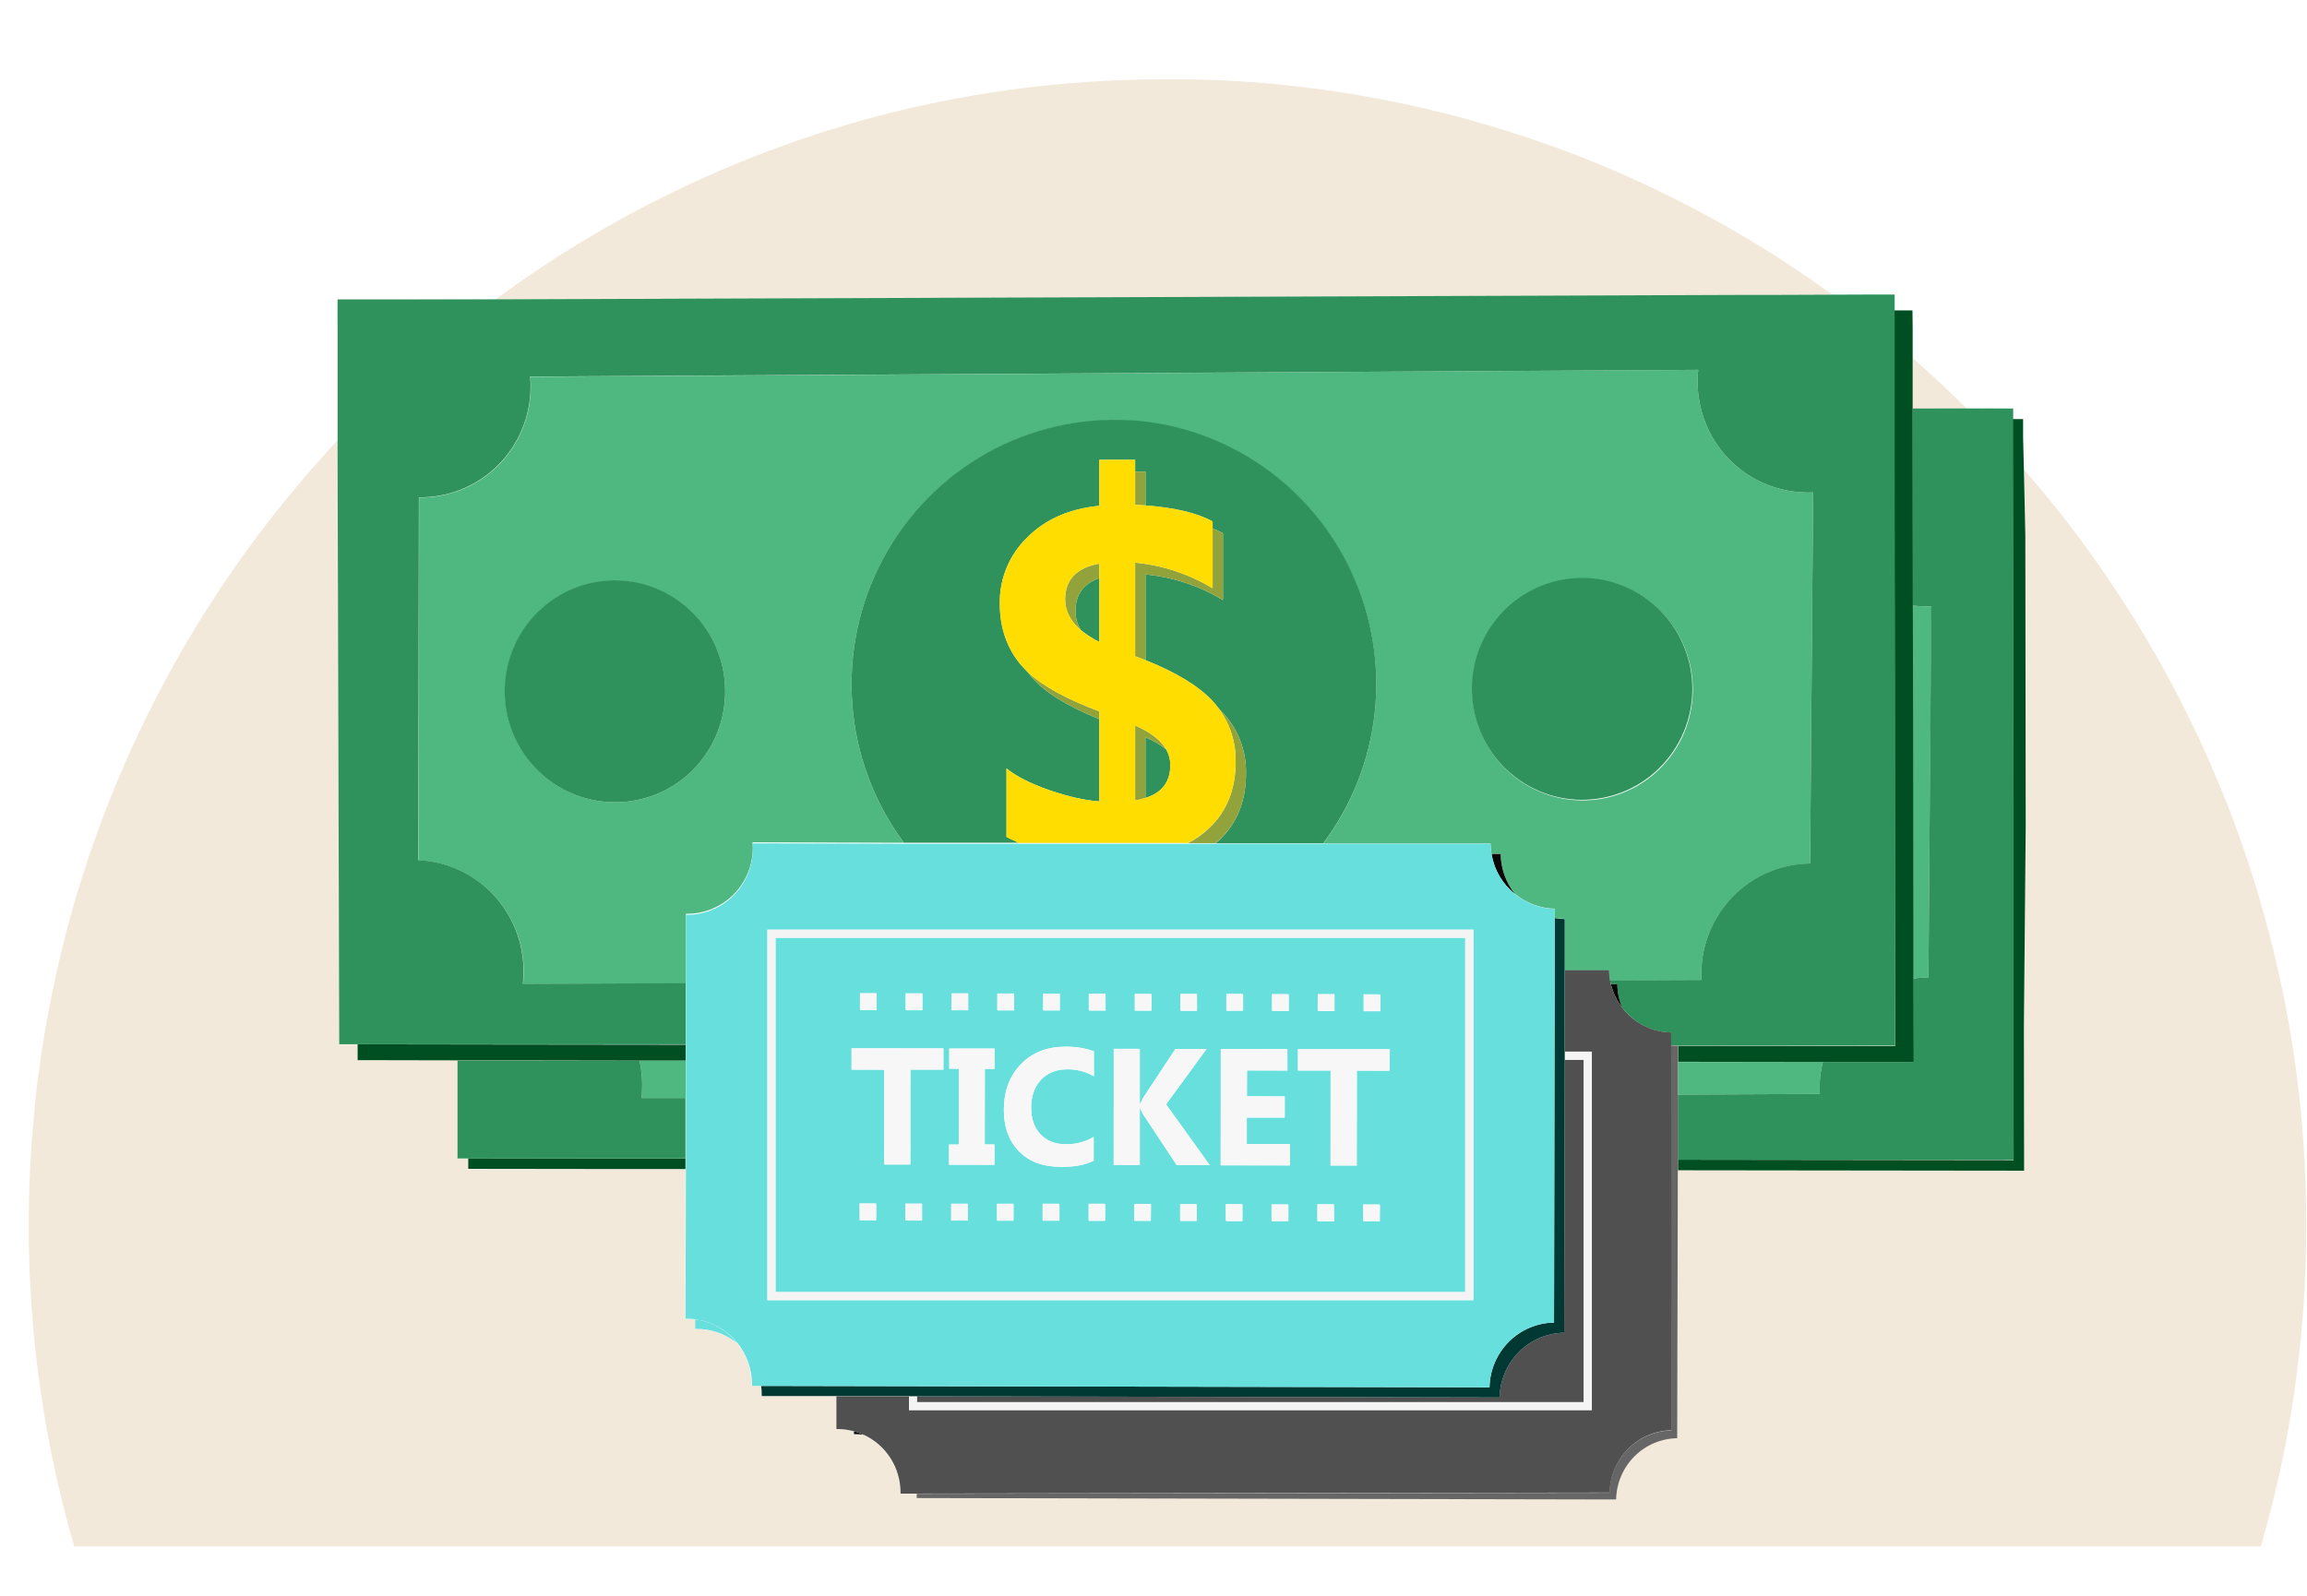 <svg width="198" height="137" viewBox="0 0 198 137" fill="none" xmlns="http://www.w3.org/2000/svg">
<g clip-path="url(#clip0_421_246)">
<path d="M228.423 509.464V107.857H254.182V509.464H228.423ZM296.749 240.419C295.493 227.764 290.1 217.933 280.57 210.926C271.042 203.918 258.109 200.415 241.773 200.415C230.674 200.415 221.302 201.984 213.658 205.121C206.013 208.155 200.149 212.39 196.065 217.828C192.086 223.268 190.097 229.437 190.097 236.341C189.887 242.093 191.091 247.111 193.71 251.4C196.431 255.688 200.149 259.401 204.862 262.538C209.574 265.571 215.018 268.239 221.198 270.539C227.375 272.735 233.972 274.618 240.989 276.187L269.889 283.09C283.921 286.228 296.801 290.411 308.529 295.639C320.258 300.869 330.414 307.3 339.002 314.935C347.589 322.571 354.238 331.565 358.95 341.918C363.767 352.273 366.228 364.144 366.333 377.529C366.228 397.191 361.202 414.238 351.253 428.672C341.41 442.999 327.168 454.138 308.529 462.086C289.995 469.931 267.639 473.853 241.459 473.853C215.49 473.853 192.872 469.877 173.603 461.929C154.441 453.981 139.466 442.216 128.681 426.633C118 410.945 112.397 391.544 111.874 368.43H177.687C178.42 379.203 181.51 388.197 186.954 395.413C192.506 402.526 199.887 407.912 209.102 411.572C218.423 415.128 228.946 416.906 240.674 416.906C252.193 416.906 262.193 415.233 270.675 411.886C279.261 408.539 285.912 403.885 290.623 397.923C295.335 391.963 297.692 385.111 297.692 377.373C297.692 370.157 295.545 364.09 291.251 359.175C287.062 354.259 280.885 350.076 272.717 346.624C264.654 343.174 254.758 340.037 243.031 337.212L208.003 328.428C180.882 321.839 159.467 311.537 143.76 297.522C128.052 283.508 120.251 264.631 120.356 240.89C120.251 221.436 125.435 204.442 135.906 189.904C146.482 175.367 160.986 164.019 179.416 155.862C197.845 147.704 218.789 143.625 242.245 143.625C266.12 143.625 286.957 147.704 304.76 155.862C322.666 164.019 336.594 175.367 346.542 189.904C356.49 204.442 361.62 221.28 361.935 240.419H296.749Z" fill="#92A33B"/>
<path d="M227.537 508.468V106.862H253.296V508.468H227.537ZM295.864 239.423C294.606 226.769 289.215 216.938 279.685 209.93C270.156 202.924 257.223 199.419 240.888 199.419C229.789 199.419 220.415 200.989 212.772 204.126C205.127 207.159 199.263 211.394 195.179 216.833C191.2 222.271 189.212 228.443 189.212 235.344C189.002 241.096 190.206 246.117 192.824 250.405C195.546 254.692 199.263 258.405 203.977 261.544C208.688 264.576 214.133 267.242 220.312 269.543C226.489 271.74 233.087 273.622 240.102 275.19L269.004 282.094C283.036 285.231 295.915 289.415 307.644 294.645C319.372 299.873 329.529 306.305 338.116 313.941C346.702 321.574 353.353 330.568 358.064 340.923C362.881 351.277 365.343 363.147 365.448 376.534C365.343 396.196 360.316 413.243 350.368 427.675C340.525 442.005 326.283 453.143 307.644 461.091C289.11 468.934 266.752 472.856 240.573 472.856C214.604 472.856 191.986 468.883 172.718 460.935C153.555 452.985 138.581 441.219 127.795 425.636C117.114 409.948 111.512 390.549 110.988 367.435H176.802C177.535 378.208 180.624 387.202 186.069 394.418C191.62 401.529 199.002 406.916 208.217 410.577C217.535 414.132 228.06 415.91 239.789 415.91C251.307 415.91 261.307 414.237 269.79 410.89C278.375 407.543 285.026 402.89 289.738 396.928C294.45 390.967 296.806 384.116 296.806 376.376C296.806 369.16 294.659 363.095 290.366 358.18C286.177 353.264 279.999 349.081 271.832 345.629C263.769 342.178 253.872 339.04 242.144 336.216L207.118 327.431C179.996 320.842 158.582 310.54 142.874 296.526C127.167 282.511 119.366 263.634 119.47 239.894C119.366 220.441 124.549 203.446 135.02 188.909C145.597 174.372 160.1 163.024 178.531 154.866C196.96 146.709 217.904 142.63 241.359 142.63C265.235 142.63 286.072 146.709 303.875 154.866C321.781 163.024 335.708 174.372 345.656 188.909C355.604 203.446 360.734 220.283 361.049 239.423H295.864Z" fill="#FFDD00"/>
<path d="M197.504 95.716C196.895 89.269 195.65 82.899 193.79 76.701C193.598 76.019 193.372 75.337 193.164 74.673C192.817 73.607 192.452 72.559 192.088 71.527C191.723 70.496 191.481 69.902 191.168 69.081C190.96 68.539 190.734 67.997 190.508 67.455C190.282 66.914 189.935 66.092 189.64 65.41C187.826 61.271 185.727 57.265 183.356 53.421C182.991 52.827 182.609 52.233 182.227 51.639C181.584 50.643 180.942 49.664 180.266 48.703C179.119 47.06 177.922 45.434 176.672 43.861C175.7 42.65 174.71 41.461 173.703 40.296L173.826 45.906L173.86 70.968L173.703 88.148V100.504L144.001 100.469L143.948 123.451C142.568 123.474 141.25 124.034 140.272 125.016C139.294 125.997 138.733 127.322 138.706 128.712L78.675 128.589V128.222H77.269V128.117C77.267 127.075 76.968 126.056 76.408 125.179C75.848 124.302 75.05 123.606 74.109 123.172C73.862 123.137 73.612 123.119 73.363 123.119H73.276V122.875C72.812 122.748 72.333 122.684 71.852 122.682H71.766V119.868H65.377V119.764C65.377 119.506 65.36 119.249 65.325 118.995H64.509V118.89C64.516 117.6 64.08 116.347 63.276 115.342C62.285 114.533 61.046 114.094 59.77 114.101H59.666V113.28C59.413 113.244 59.157 113.227 58.902 113.227H58.798L58.832 100.382H40.188V99.473H39.285V91.032H30.692V89.668H29.112L29.077 76.421L29.008 39.51V37.762C28.556 38.251 28.105 38.724 27.671 39.23C15.693 52.531 7.58 68.891 4.218 86.523C3.957 87.921 3.714 89.319 3.506 90.734L3.298 92.308C3.246 92.622 3.211 92.919 3.176 93.216C3.072 94.055 2.985 94.876 2.916 95.716C2.621 98.826 2.464 101.972 2.464 105.153C2.452 114.498 3.767 123.797 6.37 132.766H194.032C194.119 132.487 194.206 132.19 194.275 131.91C194.727 130.302 195.143 128.694 195.508 127.051L195.56 126.877C195.698 126.247 195.821 125.618 195.96 124.989C197.281 118.461 197.945 111.815 197.938 105.153C197.938 101.972 197.781 98.826 197.504 95.716Z" fill="#F3E9DB"/>
<path d="M168.808 35.088C167.315 33.585 165.752 32.134 164.155 30.736V35.088H168.808Z" fill="#F3E9DB"/>
<path d="M149.243 25.336H157.316C152.195 21.608 146.723 18.395 140.98 15.741C137.538 14.139 134.001 12.749 130.39 11.582C122.352 8.951 114.006 7.388 105.565 6.933C104.35 6.863 103.135 6.828 101.902 6.811H100.201C92.825 6.788 85.47 7.603 78.275 9.24C76.904 9.554 75.567 9.904 74.213 10.271C62.809 13.435 52.074 18.665 42.531 25.703L130.512 25.406L149.243 25.336Z" fill="#F3E9DB"/>
<path d="M172.75 43.722L172.783 68.923L172.801 87.222L172.819 99.595L144.018 99.56V100.469L173.721 100.504L173.703 88.148L173.859 70.968L173.826 45.906L173.703 40.296L173.634 37.552V35.98H172.732V36.644L172.75 43.722Z" fill="#004F22"/>
<path d="M52.756 99.456L40.188 99.438V100.347L53.659 100.364H58.832V99.456H52.756Z" fill="#004F22"/>
<path d="M164.155 35.088L171.168 35.07H172.732L168.808 35.088H164.155Z" fill="#4FB880"/>
<path d="M156.188 93.915C156.17 93.566 156.17 93.199 156.188 92.832C156.219 92.271 156.307 91.715 156.448 91.171H144.036V93.968L156.188 93.915Z" fill="#4FB880"/>
<path d="M165.77 52.058C165.44 52.075 165.076 52.058 164.728 52.04L164.173 51.988V60.412L164.208 78.815V84.005C164.624 83.959 165.058 83.924 165.51 83.9L165.77 52.058Z" fill="#4FB880"/>
<path d="M172.75 48.422L172.783 68.923L172.75 43.721V48.422Z" fill="#4FB880"/>
<path d="M55.1 93.758C55.101 93.928 55.083 94.099 55.048 94.265H58.85V91.049H54.892C55.084 91.938 55.154 92.85 55.1 93.758Z" fill="#4FB880"/>
<path d="M172.819 99.596L158.427 99.578L144.018 99.561L172.819 99.596Z" fill="#4FB880"/>
<path d="M58.832 99.456V94.265H55.048C55.083 94.099 55.1 93.928 55.1 93.758C55.154 92.85 55.083 91.938 54.891 91.049H39.267V99.456H58.832Z" fill="#2F925C"/>
<path d="M164.156 35.088V51.988L164.711 52.04C165.058 52.058 165.423 52.075 165.753 52.058L165.51 83.901C165.058 83.912 164.624 83.947 164.208 84.005V91.171H156.448C156.306 91.715 156.219 92.27 156.188 92.831C156.17 93.198 156.17 93.565 156.188 93.915L144.018 93.967V99.56H172.819V68.923L172.783 48.423V35.07H164.208L164.156 35.088Z" fill="#2F925C"/>
<path d="M162.576 34.075L162.611 59.172L162.628 77.452L162.646 89.808L144.036 89.791V91.154L156.448 91.172H164.243L164.225 84.006V78.816L164.19 60.412L164.173 51.989L164.156 35.35V35.088V30.737V28.22L164.139 26.647H162.559V26.857L162.576 34.075Z" fill="#004F22"/>
<path d="M44.181 91.031L54.892 91.049H58.85V89.686L42.601 89.668L30.692 89.651V91.014L39.268 91.031H44.181Z" fill="#004F22"/>
<path d="M28.973 25.755L28.991 29.041V26.926L28.973 25.755Z" fill="#4FB880"/>
<path d="M130.512 25.406L42.531 25.703L34.459 25.738L41.924 25.72L130.512 25.406Z" fill="#4FB880"/>
<path d="M160.995 25.284H162.558L157.315 25.301L151.899 25.319L160.995 25.284Z" fill="#4FB880"/>
<path d="M162.646 89.808L148.254 89.79H144.036L162.646 89.808Z" fill="#4FB880"/>
<path d="M58.971 78.448C60.465 78.448 61.897 77.852 62.955 76.791C64.012 75.729 64.609 74.289 64.613 72.786C64.61 72.628 64.599 72.47 64.579 72.314L77.581 72.349C75.072 68.978 73.546 64.969 73.174 60.774C72.802 56.578 73.599 52.361 75.474 48.596C77.35 44.83 80.231 41.666 83.794 39.457C87.356 37.248 91.46 36.082 95.644 36.09C99.829 36.098 103.928 37.28 107.482 39.503C111.036 41.726 113.905 44.901 115.766 48.674C117.628 52.446 118.408 56.667 118.02 60.861C117.632 65.055 116.09 69.057 113.569 72.419H127.925C127.936 72.712 127.965 73.003 128.012 73.292H128.793C128.81 74.555 129.25 75.775 130.043 76.753C131.007 77.541 132.204 77.984 133.446 78.011V78.798C133.733 78.845 134.023 78.874 134.314 78.885V83.307H138.098C138.1 83.6 138.129 83.893 138.185 84.181L146.014 84.146C145.994 83.784 146 83.422 146.032 83.062C146.177 80.664 147.219 78.411 148.949 76.757C150.679 75.103 152.968 74.171 155.354 74.149L155.614 42.271C155.262 42.291 154.908 42.285 154.555 42.254C153.317 42.178 152.105 41.857 150.99 41.309C149.875 40.76 148.878 39.996 148.057 39.059C147.236 38.122 146.607 37.031 146.206 35.849C145.805 34.667 145.639 33.416 145.719 32.169C145.722 32.029 145.734 31.889 145.754 31.75L45.517 32.344C45.558 32.827 45.564 33.312 45.535 33.795C45.383 36.233 44.305 38.519 42.524 40.179C40.743 41.839 38.396 42.744 35.969 42.708L35.917 73.869H36.091C37.329 73.947 38.539 74.27 39.653 74.819C40.767 75.368 41.763 76.132 42.584 77.069C43.404 78.005 44.034 79.095 44.436 80.276C44.838 81.458 45.005 82.707 44.927 83.953C44.927 84.128 44.91 84.303 44.892 84.478L58.867 84.425V78.448H58.971ZM135.234 68.696C133.366 68.578 131.574 67.905 130.086 66.762C128.598 65.618 127.48 64.056 126.874 62.273C126.268 60.49 126.201 58.566 126.682 56.745C127.162 54.924 128.169 53.287 129.573 52.042C130.978 50.796 132.718 49.998 134.574 49.749C136.429 49.499 138.316 49.81 139.996 50.64C141.677 51.471 143.074 52.785 144.013 54.415C144.951 56.046 145.388 57.92 145.268 59.8C145.191 61.048 144.87 62.269 144.323 63.391C143.777 64.514 143.016 65.517 142.084 66.344C141.152 67.17 140.067 67.803 138.891 68.207C137.716 68.61 136.473 68.777 135.234 68.696ZM52.184 68.853C50.321 68.732 48.535 68.058 47.052 66.916C45.57 65.773 44.457 64.214 43.854 62.435C43.251 60.657 43.186 58.738 43.666 56.921C44.146 55.105 45.15 53.473 46.551 52.231C47.952 50.989 49.687 50.192 51.538 49.943C53.388 49.693 55.27 50.001 56.947 50.828C58.623 51.655 60.019 52.963 60.957 54.588C61.895 56.213 62.334 58.082 62.218 59.958C62.143 61.206 61.823 62.428 61.277 63.551C60.732 64.675 59.971 65.68 59.038 66.506C58.106 67.333 57.02 67.966 55.844 68.369C54.667 68.772 53.423 68.936 52.184 68.853Z" fill="#4FB880"/>
<path d="M162.575 34.075V38.636L162.61 59.171L162.575 34.075Z" fill="#4FB880"/>
<path d="M92.302 52.477C92.302 53.053 92.464 53.617 92.771 54.102C93.261 54.495 93.79 54.835 94.351 55.116V49.628C92.979 50.1 92.302 51.044 92.302 52.477Z" fill="#2F925C"/>
<path d="M97.008 36.084C92.713 35.821 88.433 36.799 84.672 38.905C80.912 41.011 77.829 44.156 75.787 47.969C73.744 51.781 72.828 56.103 73.146 60.423C73.464 64.743 75.003 68.881 77.582 72.349H87.269V72.261C86.979 72.145 86.684 72.005 86.383 71.842V65.969C87.199 66.634 88.414 67.263 90.029 67.822C91.643 68.381 93.084 68.713 94.352 68.801V61.74C91.539 60.604 89.595 59.381 88.501 58.087L88.171 57.668L87.616 57.074C86.418 55.641 85.81 53.893 85.81 51.831C85.791 50.773 85.989 49.721 86.392 48.744C86.796 47.767 87.395 46.884 88.154 46.151C89.716 44.578 91.782 43.669 94.352 43.425V39.475H97.424V40.488H98.31V43.389C100.827 43.582 102.754 44.036 104.073 44.77V45.364C104.378 45.483 104.674 45.623 104.959 45.784V51.516C102.933 50.292 100.661 49.54 98.31 49.314V56.672C100.931 57.72 102.84 58.874 104.056 60.167C104.261 60.388 104.452 60.621 104.629 60.866L104.941 61.181C106.257 62.587 106.974 64.457 106.938 66.389C106.938 68.731 106.191 70.636 104.698 72.069L104.334 72.401H113.569C116.022 69.129 117.55 65.25 117.99 61.175C118.429 57.099 117.765 52.98 116.067 49.255C114.368 45.529 111.7 42.336 108.344 40.014C104.989 37.692 101.071 36.328 97.008 36.067V36.084Z" fill="#2F925C"/>
<path d="M98.309 68.504C99.733 68.049 100.444 67.123 100.444 65.672C100.445 65.199 100.319 64.734 100.08 64.327C99.536 63.907 98.941 63.561 98.309 63.295V68.504Z" fill="#2F925C"/>
<path d="M143.583 64.532C146.543 60.197 145.451 54.267 141.145 51.287C136.838 48.308 130.948 49.407 127.989 53.742C125.029 58.077 126.121 64.007 130.427 66.987C134.733 69.966 140.623 68.867 143.583 64.532Z" fill="#2F925C"/>
<path d="M62.218 59.957C62.337 58.077 61.901 56.203 60.962 54.572C60.024 52.941 58.626 51.628 56.946 50.797C55.266 49.966 53.379 49.656 51.523 49.906C49.668 50.155 47.928 50.953 46.523 52.199C45.118 53.444 44.112 55.081 43.632 56.902C43.151 58.724 43.218 60.647 43.824 62.43C44.43 64.213 45.548 65.775 47.036 66.918C48.524 68.062 50.315 68.735 52.184 68.853C53.423 68.936 54.667 68.771 55.844 68.368C57.02 67.966 58.106 67.333 59.038 66.506C59.971 65.679 60.732 64.675 61.277 63.551C61.823 62.427 62.143 61.206 62.218 59.957Z" fill="#2F925C"/>
<path d="M29.077 76.403L29.112 89.651H58.85V84.408L44.875 84.46C44.892 84.285 44.91 84.111 44.91 83.936C44.987 82.69 44.82 81.44 44.418 80.259C44.016 79.078 43.387 77.988 42.566 77.051C41.746 76.115 40.75 75.35 39.636 74.801C38.522 74.252 37.312 73.93 36.074 73.852H35.9L35.952 42.691C38.379 42.727 40.726 41.821 42.507 40.161C44.288 38.502 45.366 36.216 45.517 33.777C45.546 33.294 45.541 32.809 45.5 32.327L145.754 31.75C145.734 31.889 145.722 32.029 145.719 32.169C145.639 33.416 145.805 34.667 146.206 35.849C146.607 37.031 147.236 38.122 148.057 39.059C148.878 39.996 149.875 40.761 150.99 41.309C152.105 41.857 153.317 42.178 154.555 42.254C154.907 42.286 155.261 42.291 155.614 42.271L155.354 74.132C152.968 74.153 150.679 75.086 148.949 76.74C147.219 78.394 146.177 80.647 146.032 83.045C146 83.405 145.994 83.767 146.014 84.128L138.185 84.163C138.2 84.275 138.223 84.386 138.254 84.495H138.81C138.811 85.2 138.959 85.896 139.244 86.54C139.739 87.185 140.372 87.708 141.097 88.071C141.822 88.435 142.618 88.628 143.428 88.637V89.738L144.035 89.773H162.645V59.171L162.61 38.636V25.284H161.048L151.952 25.319H149.243L130.512 25.389L41.924 25.703H28.973V39.44L29.077 76.403Z" fill="#2F925C"/>
<path d="M97.424 43.337L98.309 43.389V40.488H97.424V43.337Z" fill="#92A33B"/>
<path d="M106.937 66.389C106.974 64.457 106.257 62.588 104.941 61.181L104.628 60.867C105.576 62.175 106.076 63.757 106.052 65.376C106.052 67.735 105.306 69.623 103.813 71.056C103.263 71.59 102.637 72.037 101.955 72.384H104.333L104.698 72.052C106.191 70.636 106.937 68.731 106.937 66.389Z" fill="#92A33B"/>
<path d="M98.309 63.296C98.941 63.561 99.536 63.908 100.08 64.327C99.629 63.546 98.743 62.865 97.424 62.282V68.714C97.724 68.668 98.02 68.598 98.309 68.504V63.296Z" fill="#92A33B"/>
<path d="M92.303 52.477C92.303 51.044 92.98 50.1 94.351 49.629V48.388C92.389 48.737 91.418 49.768 91.418 51.464C91.418 52.442 91.869 53.334 92.771 54.103C92.465 53.617 92.302 53.053 92.303 52.477Z" fill="#92A33B"/>
<path d="M104.073 50.502C102.047 49.279 99.775 48.526 97.424 48.3V56.34L98.309 56.672V49.314C100.661 49.54 102.932 50.292 104.958 51.516V45.784C104.673 45.623 104.377 45.483 104.073 45.364V50.502Z" fill="#92A33B"/>
<path d="M88.171 57.669L88.501 58.088C89.594 59.381 91.539 60.605 94.351 61.741V61.076C91.521 60.01 89.456 58.874 88.171 57.669Z" fill="#92A33B"/>
<path d="M87.268 72.365H87.44L87.268 72.278V72.365Z" fill="#92A33B"/>
<path d="M106.052 65.375C106.076 63.756 105.576 62.174 104.628 60.866C104.452 60.621 104.261 60.387 104.055 60.167C102.84 58.873 100.931 57.72 98.309 56.671L97.424 56.339V48.3C99.775 48.526 102.047 49.279 104.073 50.502V44.77C102.753 44.036 100.826 43.581 98.309 43.389L97.424 43.337V39.474H94.351V43.424C91.782 43.669 89.716 44.577 88.153 46.15C87.395 46.883 86.795 47.766 86.392 48.744C85.988 49.721 85.79 50.772 85.81 51.83C85.81 53.893 86.418 55.64 87.615 57.073L88.171 57.668C89.456 58.873 91.521 60.009 94.351 61.076V68.8C93.084 68.713 91.643 68.381 90.028 67.822C88.414 67.262 87.199 66.633 86.383 65.969V71.859C86.672 72.01 86.967 72.15 87.268 72.278L87.442 72.366H101.955C102.636 72.019 103.262 71.571 103.812 71.037C105.305 69.622 106.052 67.734 106.052 65.375ZM91.417 51.463C91.417 49.768 92.389 48.737 94.351 48.387V55.116C93.79 54.835 93.261 54.495 92.771 54.102C91.868 53.333 91.417 52.442 91.417 51.463ZM97.424 62.282C98.743 62.852 99.629 63.534 100.08 64.326C100.319 64.734 100.445 65.199 100.444 65.672C100.444 67.123 99.733 68.049 98.309 68.503C98.02 68.597 97.724 68.668 97.424 68.713V62.282Z" fill="#FFDD00"/>
<path d="M73.293 123.119H73.38C73.63 123.119 73.879 123.136 74.127 123.171C73.858 123.049 73.579 122.95 73.293 122.874V123.119Z" fill="#070707"/>
<path opacity="0.6" d="M144.018 99.56V89.791L143.41 89.756L143.445 122.805C142.044 122.832 140.709 123.404 139.718 124.401C138.728 125.398 138.159 126.743 138.133 128.152L78.675 128.24V128.607L138.706 128.729C138.733 127.34 139.294 126.015 140.272 125.033C141.25 124.052 142.568 123.491 143.948 123.469L144.001 100.487V99.56H144.018Z" fill="black"/>
<path d="M138.81 84.495H138.255C138.438 85.239 138.776 85.936 139.244 86.54C138.96 85.896 138.812 85.2 138.81 84.495Z" fill="#070707"/>
<path d="M135.928 120.375V90.979H134.296L134.244 114.415C132.786 114.438 131.392 115.03 130.359 116.067C129.326 117.104 128.733 118.505 128.706 119.973L78.692 119.868V120.375H135.928Z" fill="#505050"/>
<path d="M143.463 122.787L143.428 89.739V88.637C142.232 88.619 141.077 88.202 140.141 87.453C139.205 86.704 138.542 85.664 138.255 84.495C138.223 84.387 138.2 84.276 138.185 84.163C138.13 83.875 138.101 83.583 138.098 83.29H134.314V90.28H136.623V121.057H78.015V119.869H71.783V122.682H71.87C72.351 122.684 72.829 122.748 73.293 122.875C73.579 122.95 73.858 123.05 74.127 123.172C75.068 123.606 75.866 124.303 76.426 125.179C76.986 126.056 77.284 127.075 77.286 128.118V128.223H78.692L138.151 128.135C138.177 126.725 138.745 125.381 139.736 124.383C140.726 123.386 142.062 122.814 143.463 122.787Z" fill="#505050"/>
<path d="M135.928 90.979V120.375H78.692V119.868H78.015V121.057H136.605V90.297H134.296V90.979H135.928Z" fill="#F4F4F4"/>
<path d="M59.666 113.262V114.084H59.77C61.047 114.077 62.286 114.515 63.277 115.325C62.382 114.194 61.089 113.456 59.666 113.262Z" fill="#67DFDD"/>
<path d="M128.012 73.31C128.235 74.678 128.959 75.913 130.043 76.77C129.25 75.792 128.81 74.572 128.793 73.31H128.012Z" fill="#070707"/>
<path d="M78.015 119.868H78.692L128.707 119.973C128.733 118.505 129.326 117.104 130.359 116.067C131.393 115.03 132.786 114.438 134.244 114.416L134.297 90.979V78.903C134.006 78.892 133.716 78.863 133.429 78.815L133.376 113.542C131.918 113.564 130.525 114.157 129.491 115.193C128.458 116.23 127.865 117.631 127.839 119.1L65.325 118.977C65.36 119.232 65.378 119.489 65.377 119.746V119.851H78.015V119.868Z" fill="#003834"/>
<path d="M125.755 110.92V80.51H66.558V110.92H125.755ZM73.085 90H80.966V91.818H78.137V99.962H75.88V91.835H73.085V90ZM73.831 86.714V85.299H75.238V86.732L73.831 86.714ZM110.496 91.905H107.024V94.125H110.27V95.942H107.006V98.214H110.704V100.049H104.767V90.053H110.478L110.496 91.905ZM81.47 91.748V90.018H85.359V91.765H84.525V98.249H85.359V99.997H81.453V98.267H82.286V91.748H81.47ZM97.823 94.754H97.858L98.135 94.212L100.878 90.053H103.552L100.08 94.806L103.83 100.032H101L98.118 95.68C98.018 95.507 97.931 95.325 97.858 95.138H97.823V100.014H95.584V90.035H97.823V94.754ZM87.442 98.826C86.574 97.917 86.14 96.729 86.157 95.226C86.174 93.723 86.643 92.342 87.633 91.346C88.622 90.35 89.872 89.86 91.434 89.86C92.266 89.843 93.095 89.973 93.882 90.245V92.394C93.19 91.996 92.405 91.791 91.608 91.8C90.688 91.8 89.924 92.097 89.369 92.674C88.813 93.251 88.501 94.055 88.501 95.068C88.501 96.082 88.761 96.799 89.299 97.375C89.837 97.952 90.567 98.232 91.469 98.232C92.31 98.25 93.14 98.032 93.865 97.603V99.647C93.136 100.014 92.198 100.189 91.035 100.172C89.507 100.172 88.31 99.717 87.442 98.826ZM77.755 86.732V85.299H79.178V86.732H77.755ZM90.966 85.334V86.749H89.542V85.334H90.966ZM93.483 86.767V85.334H94.889V86.767H93.483ZM101.33 86.784V85.351H102.736V86.784H101.33ZM105.27 86.784V85.351H106.694V86.767L105.27 86.784ZM109.194 86.784V85.369H110.617V86.802L109.194 86.784ZM98.83 86.767H97.406V85.351H98.83V86.767ZM87.042 85.316V86.749H85.636V85.316H87.042ZM83.102 85.316V86.732H81.678V85.316H83.102ZM114.541 86.802H113.135V85.369H114.541V86.802ZM118.481 86.819H117.058V85.404H118.481V86.819ZM75.203 104.768H73.797V103.352H75.203V104.768ZM79.144 104.786H77.72V103.352H79.144V104.786ZM83.067 104.786H81.643V103.352H83.05L83.067 104.786ZM86.99 104.803H85.584V103.387H86.99V104.803ZM90.931 104.803H89.507V103.37H90.931V104.803ZM94.854 104.821H93.448V103.405H94.854V104.821ZM98.778 104.821H97.372V103.387H98.795L98.778 104.821ZM102.719 104.821H101.295V103.405H102.719V104.821ZM106.642 104.838H105.236V103.405H106.642V104.838ZM110.583 104.838H109.159V103.422H110.583V104.838ZM114.506 104.855H113.082V103.422H114.489L114.506 104.855ZM118.429 104.855H117.023V103.44H118.447L118.429 104.855ZM119.263 91.922H116.45V100.067H114.193V91.905H111.399V90.07H119.28L119.263 91.922Z" fill="#67DFDD"/>
<path d="M127.838 119.099C127.865 117.631 128.458 116.23 129.491 115.194C130.524 114.156 131.917 113.564 133.376 113.542L133.445 78.815V78.029C132.204 78.002 131.007 77.559 130.043 76.771C128.959 75.914 128.235 74.679 128.012 73.31C127.965 73.021 127.936 72.729 127.925 72.436H77.581L64.578 72.401C64.599 72.558 64.61 72.715 64.613 72.873C64.608 74.377 64.012 75.817 62.954 76.878C61.897 77.94 60.464 78.536 58.971 78.536H58.867V100.364L58.832 113.21H58.936C59.192 113.209 59.447 113.227 59.7 113.262C61.045 113.448 62.278 114.12 63.169 115.151C64.059 116.183 64.548 117.505 64.544 118.872V118.977H65.359L127.838 119.099ZM65.863 79.812H126.449V111.619H65.863V79.812Z" fill="#67DFDD"/>
<path d="M126.45 111.619V79.811H65.864V111.619H126.45ZM66.558 80.51H125.756V110.92H66.558V80.51Z" fill="#F4F4F4"/>
<path d="M75.897 91.836L75.88 99.98H78.119L78.137 91.836H80.966V90.018L73.085 90.001V91.818L75.897 91.836Z" fill="#F7F7F7"/>
<path d="M82.285 98.25H81.452V99.98L85.341 99.997V98.25H84.508L84.525 91.766H85.358V90.018H81.47V91.748H82.303L82.285 98.25Z" fill="#F7F7F7"/>
<path d="M91.035 100.172C92.198 100.19 93.136 100.015 93.865 99.648V97.603C93.139 98.033 92.31 98.251 91.469 98.232C90.566 98.232 89.837 97.953 89.299 97.376C88.761 96.799 88.5 96.03 88.5 95.069C88.5 94.108 88.796 93.269 89.368 92.675C89.941 92.08 90.688 91.801 91.608 91.801C92.405 91.792 93.19 91.997 93.882 92.395V90.245C93.095 89.974 92.266 89.844 91.434 89.861C89.872 89.861 88.605 90.35 87.632 91.346C86.66 92.343 86.157 93.636 86.157 95.226C86.157 96.817 86.573 97.918 87.442 98.827C88.309 99.735 89.507 100.172 91.035 100.172Z" fill="#F7F7F7"/>
<path d="M95.584 100.015H97.823V95.139H97.858C97.93 95.326 98.018 95.507 98.118 95.68L101 100.032H103.829L100.08 94.807L103.552 90.053H100.878L98.135 94.212L97.858 94.754H97.823V90.053H95.601L95.584 100.015Z" fill="#F7F7F7"/>
<path d="M104.767 100.032L110.704 100.05L110.722 98.215H107.007V95.942H110.253V94.125L107.007 94.107L107.024 91.888L110.496 91.905V90.07L104.785 90.053L104.767 100.032Z" fill="#F7F7F7"/>
<path d="M111.398 90.07V91.905H114.211L114.193 100.049H116.433L116.45 91.905L119.262 91.922L119.28 90.087L111.398 90.07Z" fill="#F7F7F7"/>
<path d="M73.772 103.299L73.769 104.732L75.186 104.734L75.189 103.301L73.772 103.299Z" fill="#F7F7F7"/>
<path d="M77.702 103.316L77.7 104.749L79.116 104.752L79.119 103.319L77.702 103.316Z" fill="#F7F7F7"/>
<path d="M81.632 103.333L81.629 104.767L83.046 104.769L83.049 103.336L81.632 103.333Z" fill="#F7F7F7"/>
<path d="M85.562 103.334L85.56 104.768L86.976 104.77L86.979 103.337L85.562 103.334Z" fill="#F7F7F7"/>
<path d="M89.475 103.334L89.473 104.768L90.889 104.77L90.892 103.337L89.475 103.334Z" fill="#F7F7F7"/>
<path d="M93.422 103.334L93.42 104.768L94.837 104.77L94.839 103.337L93.422 103.334Z" fill="#F7F7F7"/>
<path d="M97.335 103.352L97.333 104.785L98.75 104.787L98.752 103.354L97.335 103.352Z" fill="#F7F7F7"/>
<path d="M101.284 103.369L101.281 104.802L102.698 104.805L102.7 103.372L101.284 103.369Z" fill="#F7F7F7"/>
<path d="M105.196 103.369L105.194 104.802L106.61 104.805L106.613 103.372L105.196 103.369Z" fill="#F7F7F7"/>
<path d="M109.126 103.386L109.124 104.819L110.54 104.822L110.543 103.389L109.126 103.386Z" fill="#F7F7F7"/>
<path d="M113.057 103.369L113.054 104.802L114.471 104.805L114.473 103.372L113.057 103.369Z" fill="#F7F7F7"/>
<path d="M116.987 103.386L116.984 104.819L118.401 104.822L118.403 103.389L116.987 103.386Z" fill="#F7F7F7"/>
<path d="M73.807 85.249L73.804 86.682L75.221 86.685L75.223 85.251L73.807 85.249Z" fill="#F7F7F7"/>
<path d="M77.719 85.266L77.717 86.699L79.133 86.702L79.136 85.269L77.719 85.266Z" fill="#F7F7F7"/>
<path d="M81.667 85.266L81.664 86.699L83.081 86.702L83.083 85.269L81.667 85.266Z" fill="#F7F7F7"/>
<path d="M85.58 85.284L85.578 86.717L86.994 86.719L86.997 85.286L85.58 85.284Z" fill="#F7F7F7"/>
<path d="M89.527 85.302L89.525 86.735L90.941 86.737L90.944 85.304L89.527 85.302Z" fill="#F7F7F7"/>
<path d="M93.44 85.302L93.438 86.735L94.854 86.737L94.856 85.304L93.44 85.302Z" fill="#F7F7F7"/>
<path d="M97.387 85.319L97.385 86.752L98.802 86.754L98.804 85.321L97.387 85.319Z" fill="#F7F7F7"/>
<path d="M101.301 85.319L101.298 86.752L102.715 86.754L102.718 85.321L101.301 85.319Z" fill="#F7F7F7"/>
<path d="M105.248 85.319L105.246 86.752L106.662 86.754L106.665 85.321L105.248 85.319Z" fill="#F7F7F7"/>
<path d="M109.161 85.336L109.158 86.769L110.575 86.772L110.577 85.339L109.161 85.336Z" fill="#F7F7F7"/>
<path d="M113.091 85.336L113.089 86.769L114.506 86.772L114.508 85.339L113.091 85.336Z" fill="#F7F7F7"/>
<path d="M117.022 85.354L117.019 86.787L118.436 86.79L118.438 85.356L117.022 85.354Z" fill="#F7F7F7"/>
</g>
<defs>
<clipPath id="clip0_421_246">
<rect width="217" height="151" fill="white" transform="translate(-10 -6)"/>
</clipPath>
</defs>
</svg>
